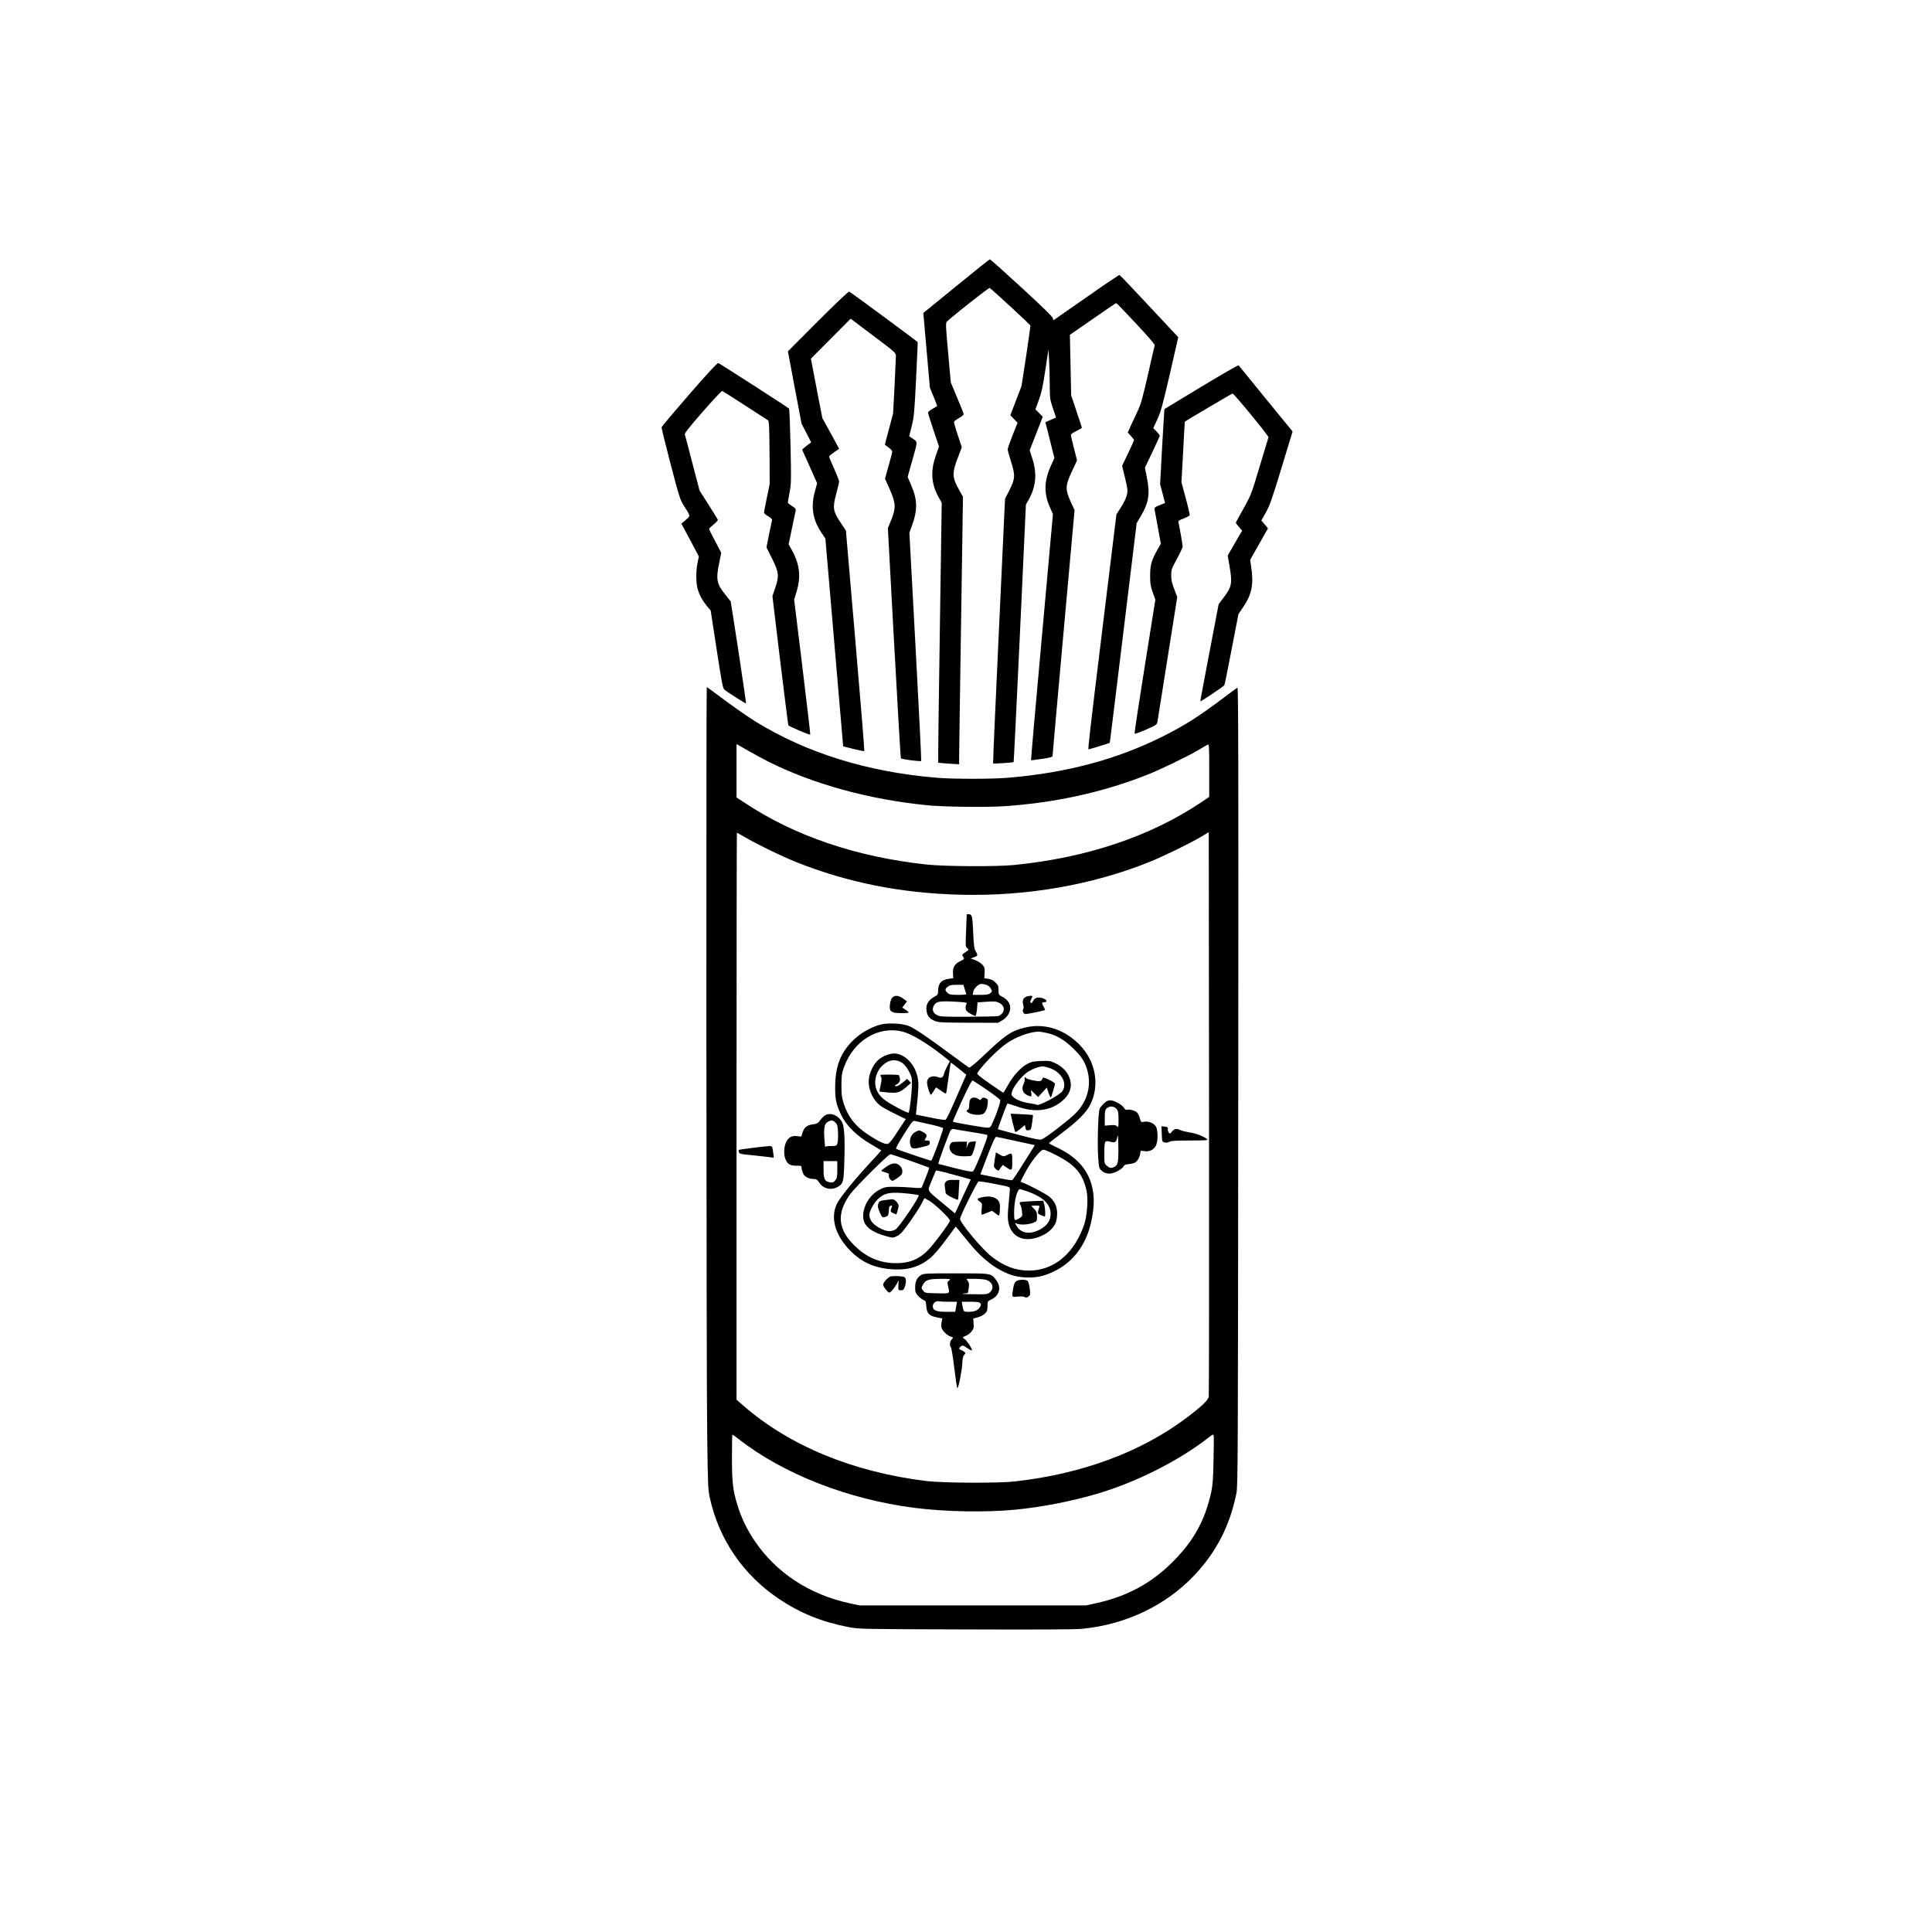 <?xml version="1.0" standalone="no"?>
<!DOCTYPE svg PUBLIC "-//W3C//DTD SVG 20010904//EN"
        "http://www.w3.org/TR/2001/REC-SVG-20010904/DTD/svg10.dtd">
<svg version="1.0" xmlns="http://www.w3.org/2000/svg"
     width="512px" height="512px" viewBox="0 0 2109 2109"
     preserveAspectRatio="xMidYMid meet">
    <g transform="translate(0,2109) scale(0.1,-0.1)"
       fill="#000000" stroke="none">
        <path d="M10465 17988 c-181 -148 -343 -280 -358 -292 l-28 -22 36 -409 36
-408 41 -99 c23 -54 39 -100 37 -101 -2 -2 -25 -16 -51 -31 -27 -15 -48 -32
-48 -39 0 -7 27 -93 60 -192 l60 -179 -36 -104 c-58 -167 -48 -305 32 -449
l34 -62 -21 -1416 c-12 -779 -20 -1418 -17 -1420 2 -2 54 -7 116 -11 l112 -7
0 69 c0 38 9 695 21 1460 l21 1391 -39 69 c-80 141 -82 188 -18 355 l44 117
-44 133 c-25 74 -43 139 -41 145 3 7 27 25 55 41 28 15 51 34 51 41 0 7 -32
88 -71 180 l-70 167 -29 325 c-28 307 -28 326 -12 341 76 71 456 370 465 366
18 -8 442 -399 445 -411 1 -6 -20 -157 -47 -336 l-50 -325 -61 -159 -61 -159
39 -41 40 -41 -54 -135 c-29 -74 -54 -144 -54 -155 0 -11 16 -69 35 -129 49
-154 48 -189 -14 -313 l-50 -98 -67 -1442 c-37 -794 -66 -1445 -63 -1447 5 -5
218 10 224 15 2 2 33 636 69 1407 l65 1404 30 53 c80 142 93 285 41 447 l-30
93 72 183 71 183 -40 40 -40 41 37 101 c30 81 44 148 71 327 l34 225 6 -100
c4 -55 7 -177 8 -271 1 -166 2 -173 35 -271 l34 -101 -58 -25 -58 -26 49 -195
49 -196 -40 -88 c-74 -165 -76 -300 -8 -452 l32 -72 -121 -1342 c-67 -737
-120 -1342 -118 -1344 2 -2 55 4 119 14 98 15 116 20 116 35 0 10 54 617 120
1349 l120 1331 -42 92 c-61 134 -60 175 13 331 l56 120 -33 130 c-19 72 -34
138 -34 147 0 9 24 27 60 44 33 16 60 32 60 35 0 4 -26 85 -59 181 l-58 174
-7 330 -7 330 250 173 c137 96 253 174 256 174 4 0 101 -101 216 -224 131
-140 207 -229 204 -238 -3 -8 -36 -152 -74 -320 -60 -263 -76 -320 -116 -405
-26 -55 -60 -128 -76 -163 l-28 -63 34 -38 c19 -21 35 -41 35 -44 0 -4 -29
-68 -65 -144 l-66 -137 32 -133 c29 -121 31 -138 20 -186 -7 -31 -32 -85 -63
-132 l-51 -80 -153 -1250 c-138 -1128 -160 -1315 -151 -1315 8 0 228 68 231
71 2 2 68 543 148 1201 l146 1198 46 77 c85 143 101 242 66 416 l-22 112 81
169 c44 93 81 174 81 179 0 6 -16 27 -35 47 l-36 36 44 95 c38 81 57 151 137
496 l92 402 -204 218 c-113 120 -255 272 -317 338 -61 66 -116 121 -121 123
-5 2 -165 -106 -357 -241 -191 -134 -353 -246 -359 -250 -6 -3 -10 3 -10 15 1
16 -89 105 -339 335 -187 172 -344 313 -350 312 -5 0 -158 -122 -340 -271z"/>
        <path d="M8928 17583 l-327 -328 74 -395 75 -395 53 -102 52 -102 -23 -17
c-13 -9 -35 -26 -50 -39 l-26 -23 82 -183 82 -184 -26 -95 c-44 -164 -22 -302
71 -442 l45 -67 97 -1134 97 -1134 113 -29 c61 -15 115 -26 118 -23 3 4 -41
546 -98 1207 l-103 1200 -57 86 c-84 125 -90 160 -49 314 18 66 32 127 32 137
0 9 -25 72 -55 140 -30 67 -55 126 -55 131 0 5 25 26 55 47 l55 38 -17 32 c-9
18 -50 93 -91 167 l-75 135 -63 325 -62 325 217 218 217 218 247 -186 c234
-176 247 -187 247 -218 0 -18 -7 -167 -15 -332 l-16 -300 -44 -165 c-25 -92
-45 -169 -45 -172 0 -3 18 -18 40 -33 22 -15 40 -35 40 -44 0 -9 -18 -79 -40
-156 l-39 -140 51 -115 c67 -151 70 -203 17 -335 l-37 -90 68 -1252 c38 -689
71 -1256 74 -1261 6 -10 214 -37 222 -29 3 3 -25 565 -62 1248 l-67 1243 22
61 c70 187 69 298 -7 469 l-34 80 53 189 c59 212 60 191 -12 238 l-24 17 28
113 c25 103 29 151 47 513 11 220 19 401 17 402 -31 28 -736 548 -747 551 -9
2 -140 -122 -342 -324z"/>
        <path d="M7525 16786 c-165 -190 -301 -351 -303 -359 -2 -8 43 -189 98 -402
94 -358 105 -392 144 -454 77 -120 76 -109 22 -156 l-48 -41 96 -179 95 -180
-14 -65 c-19 -88 -19 -223 1 -291 19 -65 54 -128 104 -189 l38 -45 65 -424
c61 -393 67 -426 89 -443 41 -32 229 -151 232 -147 2 2 -35 253 -81 558 l-86
555 -62 78 c-93 117 -101 165 -63 349 l21 105 -66 126 c-37 69 -67 129 -67
134 0 5 23 27 50 49 28 22 48 45 46 52 -3 7 -49 81 -102 165 l-97 152 -78 297
c-42 164 -80 306 -83 316 -4 14 44 75 195 248 111 127 206 229 213 227 6 -2
122 -75 257 -163 l247 -160 6 -42 c3 -23 6 -179 7 -347 l1 -305 -31 -149 c-17
-82 -31 -155 -31 -162 0 -7 21 -25 46 -40 34 -20 44 -32 41 -45 -3 -11 -17
-81 -33 -157 l-27 -137 62 -124 c74 -150 78 -188 32 -323 l-29 -86 84 -699
c47 -384 87 -703 89 -709 3 -12 233 -110 240 -103 2 3 -37 335 -86 739 l-90
735 27 88 c49 162 34 296 -51 451 l-36 65 36 173 c20 95 39 183 41 194 4 17
-4 27 -40 50 -25 16 -46 34 -46 39 0 6 9 54 19 108 18 92 19 126 11 504 -5
223 -12 409 -17 413 -19 18 -758 493 -772 497 -11 2 -117 -112 -316 -341z"/>
        <path d="M13115 16869 c-220 -133 -401 -242 -403 -244 -2 -1 -13 -186 -26
-411 l-22 -409 27 -103 27 -103 -21 -8 c-90 -35 -99 -41 -94 -63 3 -13 20
-102 37 -198 l32 -175 -40 -71 c-62 -109 -77 -164 -77 -279 0 -84 4 -112 28
-180 l29 -81 -116 -729 c-64 -400 -114 -731 -111 -733 6 -6 75 20 171 64 60
27 73 37 78 60 3 16 53 330 111 698 l106 669 -33 86 c-25 66 -33 101 -33 151
0 61 4 72 63 180 34 63 62 123 62 135 0 17 -31 197 -45 261 -4 19 4 25 56 44
33 13 63 29 65 35 3 7 -16 91 -42 186 l-47 174 18 330 c9 182 18 331 19 332 8
9 512 306 521 307 15 1 397 -464 392 -478 -2 -6 -45 -149 -96 -317 -90 -301
-93 -310 -176 -459 -47 -84 -85 -155 -85 -157 0 -3 16 -23 35 -46 l35 -40 -19
-31 c-10 -17 -46 -78 -79 -136 l-60 -105 19 -110 c33 -193 27 -228 -65 -350
l-53 -70 -101 -529 c-56 -291 -101 -531 -99 -532 4 -5 254 163 262 176 4 6 40
183 80 394 l74 383 55 81 c91 134 113 247 84 434 l-11 77 97 171 97 172 -36
44 -36 43 50 88 c42 75 68 149 170 485 l121 398 -292 357 c-160 197 -294 361
-297 365 -4 5 -187 -101 -406 -233z"/>
        <path d="M7711 9788 c1 -2092 4 -4062 9 -4378 7 -533 9 -582 29 -672 100 -455
365 -841 756 -1103 233 -156 466 -250 760 -307 108 -21 135 -22 1275 -25 794
-3 1200 -1 1275 7 475 47 906 252 1218 579 244 257 392 544 464 901 16 79 17
369 20 4443 3 3507 1 4357 -9 4351 -7 -4 -83 -60 -168 -124 -264 -198 -407
-288 -649 -410 -500 -250 -1050 -397 -1686 -450 -167 -15 -612 -15 -780 0
-754 63 -1418 269 -1977 613 -76 47 -225 151 -333 231 -107 80 -197 146 -200
146 -3 0 -5 -1711 -4 -3802z m670 2991 c497 -249 1103 -416 1739 -479 177 -18
648 -24 840 -11 560 38 1078 152 1562 343 149 59 441 200 563 272 44 27 88 52
97 57 17 9 18 -7 18 -280 l0 -290 -87 -59 c-556 -372 -1249 -605 -2038 -684
-201 -20 -760 -17 -965 5 -765 84 -1432 310 -1977 671 l-93 61 0 291 0 292
122 -70 c67 -38 166 -92 219 -119z m4814 -6936 c-7 -38 -78 -106 -241 -229
-498 -375 -1143 -614 -1879 -696 -187 -20 -781 -17 -965 5 -804 100 -1491 384
-1997 824 l-73 64 0 3095 c0 1702 2 3094 4 3094 2 0 40 -21 83 -46 127 -76
397 -207 558 -272 567 -227 1156 -344 1810 -359 718 -17 1429 107 2053 358
151 61 431 197 557 271 l90 54 3 -3066 c1 -1686 0 -3079 -3 -3097z m52 -698
c-4 -200 -9 -269 -25 -343 -68 -308 -190 -530 -417 -758 -238 -239 -500 -380
-845 -456 l-105 -23 -1235 0 -1235 0 -109 23 c-443 96 -806 335 -1042 687 -85
129 -140 243 -183 381 -51 167 -61 250 -61 525 0 137 2 249 5 249 3 0 33 -22
68 -49 489 -382 1194 -658 1920 -751 337 -43 775 -51 1097 -20 285 27 609 90
890 172 426 124 901 363 1225 617 47 36 50 37 54 17 2 -11 1 -133 -2 -271z"/>
        <path d="M10546 10933 c-7 -171 -7 -178 13 -194 20 -17 20 -17 -20 -43 -39
-26 -40 -28 -25 -51 15 -23 14 -24 -30 -46 -62 -30 -86 -69 -81 -135 l3 -52
-43 -6 c-90 -12 -123 -50 -123 -143 0 -27 -6 -35 -42 -55 -62 -34 -91 -81 -85
-140 5 -62 29 -96 85 -120 43 -19 67 -21 371 -22 l326 -1 43 25 c60 34 96 97
89 151 -6 47 -35 82 -89 110 -36 19 -38 22 -38 70 0 44 -4 55 -33 84 -24 24
-46 35 -78 40 l-44 6 3 58 c3 50 0 62 -23 89 -14 17 -49 39 -77 50 l-52 19 37
14 c42 15 44 22 18 65 -16 26 -21 60 -27 195 -8 186 -13 209 -47 209 l-24 0
-7 -177z m223 -594 c19 -7 38 -24 48 -42 15 -29 14 -32 -7 -49 -18 -14 -40
-18 -107 -18 l-85 0 6 33 c7 38 57 87 90 87 13 0 37 -5 55 -11z m-240 -40 c7
-23 15 -47 18 -55 4 -11 -12 -14 -88 -14 -81 0 -96 3 -116 22 -30 28 -29 42 3
67 21 17 41 21 99 21 l72 0 12 -41z m-76 -145 c98 -6 105 -8 97 -25 -15 -28
-12 -64 8 -81 20 -18 77 -48 90 -48 5 0 13 33 17 74 l6 74 100 7 c85 6 104 4
136 -12 50 -24 65 -72 36 -111 -11 -14 -31 -30 -44 -33 -13 -4 -161 -7 -329
-8 -272 -1 -309 1 -340 17 -43 21 -58 58 -39 98 26 54 58 60 262 48z"/>
        <path d="M9741 10201 c-23 -23 -37 -111 -22 -139 6 -11 25 -22 42 -26 44 -8
159 -8 159 2 0 4 -16 17 -35 30 l-36 23 26 34 26 34 -42 30 c-48 35 -90 40
-118 12z"/>
        <path d="M11203 10210 c-34 -14 -46 -44 -34 -87 7 -25 7 -41 0 -49 -12 -15 5
-54 24 -54 22 0 208 38 214 44 3 3 -4 20 -16 39 -22 36 -19 47 10 47 31 0 31
19 0 35 -49 25 -98 20 -118 -12 -9 -16 -18 -30 -19 -32 -2 -1 -7 0 -13 4 -8 4
-6 15 4 35 8 16 15 31 15 35 0 8 -42 5 -67 -5z"/>
        <path d="M9610 9905 c-108 -29 -219 -94 -301 -175 -133 -132 -190 -280 -192
-495 -2 -142 10 -199 65 -315 57 -118 170 -230 323 -319 61 -36 112 -66 114
-68 2 -1 -27 -35 -65 -76 -207 -219 -386 -437 -421 -514 -70 -153 -14 -342
152 -509 127 -128 271 -190 470 -201 160 -8 286 30 400 124 33 26 101 105 167
194 l111 150 31 -37 c17 -20 72 -87 121 -148 141 -173 291 -287 453 -343 98
-34 251 -38 347 -9 268 81 449 276 520 560 100 396 -19 673 -357 835 -54 25
-97 48 -97 51 0 3 65 55 145 115 170 128 262 221 305 306 108 214 59 480 -121
659 -171 170 -386 235 -599 181 -144 -36 -207 -79 -448 -308 -92 -87 -147
-132 -155 -127 -7 4 -96 69 -198 144 -264 195 -398 286 -461 311 -71 28 -229
36 -309 14z m245 -77 c91 -23 256 -120 417 -246 l97 -76 -29 -55 c-16 -31 -32
-68 -35 -83 -10 -39 -27 -50 -59 -38 -71 27 -126 2 -126 -58 0 -36 30 -132 42
-132 3 0 17 17 29 38 12 20 24 39 25 41 2 2 26 -13 54 -34 28 -21 54 -35 57
-32 3 4 15 81 27 172 11 91 23 165 26 165 3 0 42 -30 87 -66 l81 -66 -75 -171
c-107 -247 -139 -313 -152 -321 -6 -4 -82 7 -167 25 l-156 32 6 56 c22 197 26
275 16 333 -24 154 -141 278 -261 278 -49 0 -125 -30 -168 -67 -52 -44 -97
-133 -106 -208 -14 -107 41 -232 128 -297 23 -17 94 -56 158 -87 l117 -57 -87
-132 c-60 -93 -93 -134 -110 -139 -29 -7 -105 28 -217 103 -139 91 -220 197
-266 344 -19 62 -23 96 -23 195 1 104 5 130 27 193 105 293 377 458 643 390z
m1568 -13 c106 -22 199 -77 298 -175 64 -63 94 -102 117 -150 94 -198 52 -412
-110 -566 -86 -81 -319 -259 -357 -272 -21 -7 -77 4 -251 50 -123 32 -226 60
-227 62 -3 3 93 262 103 278 2 3 48 -10 102 -29 204 -74 379 -50 510 70 82 76
103 167 58 262 -27 60 -81 109 -154 143 -48 22 -64 24 -150 20 -84 -3 -104 -8
-150 -33 -70 -38 -148 -123 -207 -227 -26 -45 -49 -85 -51 -86 -1 -2 -68 42
-148 98 -92 64 -144 106 -139 113 46 81 232 268 328 332 106 70 240 119 340
124 11 0 50 -6 88 -14z m-1574 -328 c23 -16 50 -48 71 -88 31 -57 35 -73 35
-139 0 -91 -25 -309 -37 -316 -11 -7 -189 87 -250 131 -64 47 -97 93 -110 156
-22 105 39 225 137 271 50 23 104 18 154 -15z m1597 -52 c136 -40 211 -167
151 -256 -28 -42 -251 -162 -277 -150 -8 5 -37 11 -63 15 -81 10 -157 37 -190
66 -30 26 -30 29 -19 66 18 58 104 166 166 209 50 34 123 62 167 64 8 1 38 -6
65 -14z m-674 -241 c77 -53 142 -103 146 -112 6 -17 -33 -138 -79 -239 -26
-60 -30 -63 -62 -63 -36 0 -368 58 -375 65 -3 2 42 106 99 230 73 157 108 224
117 220 8 -3 77 -48 154 -101z m-618 -378 c77 -17 141 -36 141 -41 0 -30 -119
-355 -130 -355 -14 0 -361 117 -382 129 -8 4 20 57 84 158 89 141 98 152 121
146 13 -3 88 -20 166 -37z m436 -81 c91 -14 172 -29 182 -33 14 -6 7 -31 -58
-196 -41 -104 -82 -194 -91 -201 -13 -9 -52 -3 -197 33 -100 25 -182 46 -183
47 -7 4 122 352 135 368 9 9 22 15 31 13 9 -3 90 -16 181 -31z m497 -100 c112
-25 206 -45 208 -45 5 0 -224 -361 -239 -377 -11 -12 -19 -10 -302 47 l-52 11
69 181 c65 170 91 228 105 228 3 0 98 -20 211 -45z m431 -149 c220 -110 302
-206 344 -400 18 -86 5 -268 -26 -361 -109 -320 -331 -505 -606 -505 -147 0
-275 50 -412 158 -102 81 -338 365 -338 407 0 28 185 401 202 408 9 3 89 -9
179 -27 160 -31 164 -32 163 -56 0 -14 -7 -88 -14 -165 -11 -111 -11 -154 -2
-200 29 -143 142 -209 291 -171 108 28 194 92 225 168 9 21 16 65 16 100 0 77
-26 134 -83 183 -35 30 -216 126 -293 155 l-24 10 36 72 c67 134 179 278 215
278 11 0 68 -24 127 -54z m-1584 -66 c110 -39 202 -73 207 -75 6 -4 -14 -58
-78 -214 -5 -11 -24 -12 -107 -5 -56 5 -144 9 -196 9 -84 0 -102 -3 -152 -28
-119 -58 -201 -203 -183 -323 13 -86 98 -149 258 -191 65 -17 67 -17 109 4 36
17 61 45 136 149 50 71 108 159 128 197 l35 68 52 -28 c56 -30 227 -194 227
-217 0 -22 -172 -253 -240 -323 -104 -107 -221 -149 -385 -141 -162 9 -296 71
-419 193 -181 179 -195 346 -49 554 55 78 419 441 443 441 9 0 105 -32 214
-70z m582 -182 l81 -23 -86 -186 -86 -185 -130 108 c-189 158 -173 127 -125
249 23 57 44 107 46 110 4 7 75 -11 300 -73z m686 -149 c190 -65 275 -150 266
-266 -6 -68 -44 -117 -123 -158 -106 -54 -201 -38 -248 43 l-18 31 37 -11 c43
-11 121 -4 171 17 31 13 33 17 33 65 0 44 -4 56 -30 82 -16 16 -30 31 -30 34
0 2 21 4 46 4 40 0 45 -2 39 -17 -4 -10 -10 -30 -13 -46 -4 -23 0 -29 32 -42
19 -8 38 -15 41 -15 9 0 5 94 -6 134 l-11 39 -124 -5 c-68 -3 -127 -8 -131
-12 -4 -4 -2 -16 5 -26 6 -11 15 -44 18 -73 6 -53 6 -54 -28 -75 -55 -34 -58
-31 -58 64 0 124 34 254 66 254 2 0 32 -10 66 -21z m-1274 -30 c53 -6 99 -13
101 -15 14 -14 -214 -351 -252 -374 -41 -25 -90 -25 -147 1 -91 41 -140 96
-140 157 0 39 42 119 87 166 74 76 141 89 351 65z"/>
        <path d="M11054 8836 c13 -53 26 -99 30 -103 3 -3 28 12 55 35 l49 41 6 -30
c5 -26 10 -30 33 -27 27 3 29 7 40 83 7 43 10 81 8 83 -2 2 -57 6 -123 9
l-120 6 22 -97z"/>
        <path d="M9610 9354 c0 -3 4 -13 9 -23 7 -12 5 -40 -6 -85 -8 -37 -13 -69 -11
-71 2 -2 44 -7 94 -11 104 -8 129 0 204 66 l45 39 -22 22 -22 22 -37 -32 c-43
-38 -81 -57 -92 -46 -4 4 -1 10 7 13 31 11 51 42 45 70 -4 15 -9 30 -11 35 -5
8 -203 10 -203 1z"/>
        <path d="M11185 9310 c3 -10 -1 -33 -10 -50 -32 -61 -6 -115 64 -135 22 -7 23
-5 19 29 l-4 36 39 -37 39 -38 47 51 48 52 18 -54 c10 -30 21 -54 25 -54 4 0
15 30 25 68 10 37 20 72 22 79 3 7 -23 26 -63 45 -42 21 -68 29 -71 22 -14
-40 -25 -43 -103 -28 -41 8 -76 19 -78 24 -7 19 -23 10 -17 -10z"/>
        <path d="M10596 9094 c-10 -10 -16 -33 -16 -64 0 -33 -5 -50 -15 -54 -24 -9
-18 -21 20 -39 40 -19 116 -22 146 -7 27 15 47 59 51 115 3 45 1 48 -26 58
-24 8 -32 7 -42 -8 -12 -16 -14 -16 -36 -1 -29 20 -62 20 -82 0z"/>
        <path d="M9990 8732 c-40 -20 -65 -77 -55 -128 9 -50 27 -59 89 -45 116 26
126 30 126 56 0 21 -5 25 -31 25 -31 0 -31 0 -14 26 19 29 11 45 -36 70 -35
18 -37 18 -79 -4z"/>
        <path d="M10392 8621 c-24 -16 -34 -53 -22 -82 23 -55 75 -75 186 -71 51 2 51
2 68 46 9 24 20 61 23 81 l6 36 -38 -3 c-33 -3 -40 -8 -52 -38 l-13 -35 3 36
3 36 -77 0 c-42 0 -81 -2 -87 -6z"/>
        <path d="M10861 8447 c-6 -35 -11 -73 -11 -85 0 -25 51 -64 58 -44 2 6 11 21
21 33 l18 22 39 -26 c61 -42 64 -39 64 64 0 100 0 100 -70 64 -22 -11 -30 -10
-66 11 l-42 25 -11 -64z"/>
        <path d="M10708 8018 c-45 -12 -47 -21 -12 -45 25 -16 26 -20 20 -80 -4 -35
-3 -63 1 -63 4 0 31 10 60 22 l52 21 35 -26 c19 -15 37 -27 40 -27 10 0 16
106 8 135 -18 64 -103 90 -204 63z"/>
        <path d="M9673 8352 c-29 -20 -53 -39 -53 -42 0 -3 20 -11 44 -18 37 -10 43
-15 39 -32 -6 -21 21 -60 41 -60 6 0 32 16 59 35 40 30 47 40 47 69 0 23 -8
42 -26 60 -39 38 -86 35 -151 -12z"/>
        <path d="M10325 8190 c-13 -14 -16 -28 -11 -57 4 -21 7 -47 8 -59 0 -15 17
-29 65 -53 36 -18 68 -30 70 -27 3 3 8 52 10 110 l6 106 -65 0 c-52 0 -68 -4
-83 -20z"/>
        <path d="M9670 7991 c-67 -8 -77 -13 -85 -51 -5 -21 1 -46 19 -85 26 -58 30
-61 70 -45 22 8 25 16 28 62 2 43 7 54 22 56 15 3 17 0 11 -14 -19 -47 -17
-53 16 -67 l34 -14 12 36 c6 20 12 46 12 59 1 26 -44 73 -68 71 -9 -1 -41 -5
-71 -8z"/>
        <path d="M12090 9073 c-23 -8 -70 -55 -85 -83 -17 -33 -28 -376 -17 -534 8
-117 9 -119 40 -147 45 -41 108 -40 181 2 29 17 55 39 58 49 4 13 19 19 63 24
48 6 63 12 84 36 13 16 27 47 31 69 l7 40 42 -5 c54 -8 99 14 123 59 25 46 25
173 0 211 -24 37 -79 59 -126 51 -36 -6 -37 -6 -49 39 -6 25 -21 54 -32 64
-22 20 -88 36 -112 27 -7 -3 -20 7 -29 22 -8 16 -40 40 -70 56 -53 26 -78 31
-109 20z m99 -89 c18 -23 21 -41 21 -116 0 -84 -1 -88 -17 -73 -13 14 -29 16
-75 12 l-58 -5 0 84 c0 71 3 87 20 104 30 30 83 27 109 -6z m12 -585 c-7 -23
-20 -40 -36 -47 -37 -17 -50 -15 -82 12 -28 24 -28 26 -28 140 0 131 4 139 64
123 54 -15 67 -6 77 50 7 39 10 22 12 -97 2 -81 -1 -161 -7 -181z"/>
        <path d="M9010 8917 c-13 -7 -38 -31 -55 -53 -26 -36 -36 -42 -80 -47 -64 -8
-96 -33 -114 -89 l-14 -45 -48 5 c-61 6 -93 -14 -120 -71 -22 -50 -25 -134 -5
-180 23 -55 51 -72 117 -72 55 1 59 -1 59 -22 0 -13 7 -39 15 -59 16 -39 62
-64 118 -64 28 0 38 -6 58 -37 45 -71 134 -91 208 -47 56 33 62 55 68 281 8
267 -1 391 -31 435 -45 68 -118 94 -176 65z m111 -83 c21 -22 24 -37 27 -112
2 -48 -1 -99 -7 -114 -10 -26 -14 -28 -71 -28 -40 0 -61 -4 -62 -12 0 -7 -5
34 -9 92 -8 121 1 164 39 185 39 21 55 18 83 -11z m19 -511 c0 -82 -3 -95 -23
-119 -20 -23 -28 -26 -60 -20 -55 10 -67 35 -67 141 l0 90 75 0 75 0 0 -92z"/>
        <path d="M12682 8711 c3 -82 4 -85 30 -92 16 -4 37 -2 53 7 21 11 76 14 229
14 185 1 199 2 181 16 -40 32 -121 63 -193 73 -41 7 -87 18 -103 27 -36 18
-62 12 -88 -21 -17 -23 -20 -23 -32 -9 -8 9 -12 27 -11 39 3 19 -2 23 -33 27
l-36 4 3 -85z"/>
        <path d="M8211 8559 c-79 -10 -145 -19 -147 -21 -2 -2 -1 -13 2 -25 5 -19 19
-22 177 -37 95 -10 180 -20 189 -22 15 -4 17 0 13 23 -2 15 -7 45 -10 66 -6
35 -8 37 -43 36 -20 -1 -102 -10 -181 -20z"/>
        <path d="M10053 7170 c-43 -26 -63 -68 -63 -134 0 -47 4 -60 30 -89 16 -19 43
-40 59 -47 26 -10 29 -16 33 -72 6 -76 31 -102 117 -119 l58 -12 -8 -36 c-4
-20 -5 -47 -2 -61 8 -35 60 -87 99 -100 33 -11 33 -11 13 -31 -20 -20 -26 -68
-9 -85 6 -6 23 -107 37 -225 14 -118 29 -218 33 -222 11 -12 53 200 55 276 2
49 7 73 20 87 18 20 18 21 -1 35 -10 8 -27 17 -36 20 -23 8 -23 17 1 37 18 15
22 14 70 -18 32 -22 51 -30 51 -21 0 20 -56 105 -80 119 -27 17 -26 22 15 37
19 7 47 28 61 47 23 29 26 41 22 88 l-4 53 50 13 c29 7 62 25 78 41 24 23 28
36 28 81 0 53 0 53 42 73 89 43 112 133 53 211 -58 76 -48 74 -440 74 -330 0
-352 -1 -382 -20z m308 -58 c-20 -16 -21 -21 -12 -62 20 -86 28 -81 -120 -78
-131 3 -132 3 -153 31 -20 27 -20 28 -1 64 28 51 61 62 194 63 110 0 113 -1
92 -18z m400 8 c74 -21 97 -92 45 -137 -26 -22 -33 -23 -184 -21 -91 0 -136 4
-107 7 l50 6 9 52 c7 43 6 57 -8 78 l-16 25 87 0 c49 0 104 -5 124 -10z m-402
-240 l88 0 -10 -55 -10 -55 -93 0 c-102 0 -142 12 -150 46 -11 43 30 80 74 68
8 -2 53 -4 101 -4z m341 -15 c11 -13 10 -20 -1 -41 -19 -36 -59 -54 -123 -54
-59 0 -58 -1 -71 73 l-6 37 94 0 c73 0 97 -4 107 -15z"/>
        <path d="M9677 7124 c-20 -20 -37 -46 -37 -58 1 -21 52 -86 68 -86 14 0 58 53
81 95 l21 40 -3 -55 c-2 -55 -2 -55 27 -55 24 0 31 6 42 35 19 54 17 98 -5
110 -11 5 -50 10 -88 10 -65 0 -70 -2 -106 -36z"/>
        <path d="M11091 7103 c-15 -12 -25 -37 -31 -78 -16 -99 -18 -96 48 -89 36 4
67 2 79 -5 17 -8 25 -7 42 7 19 16 20 23 12 85 -5 37 -15 74 -21 82 -18 21
-102 20 -129 -2z"/>
    </g>
</svg>
